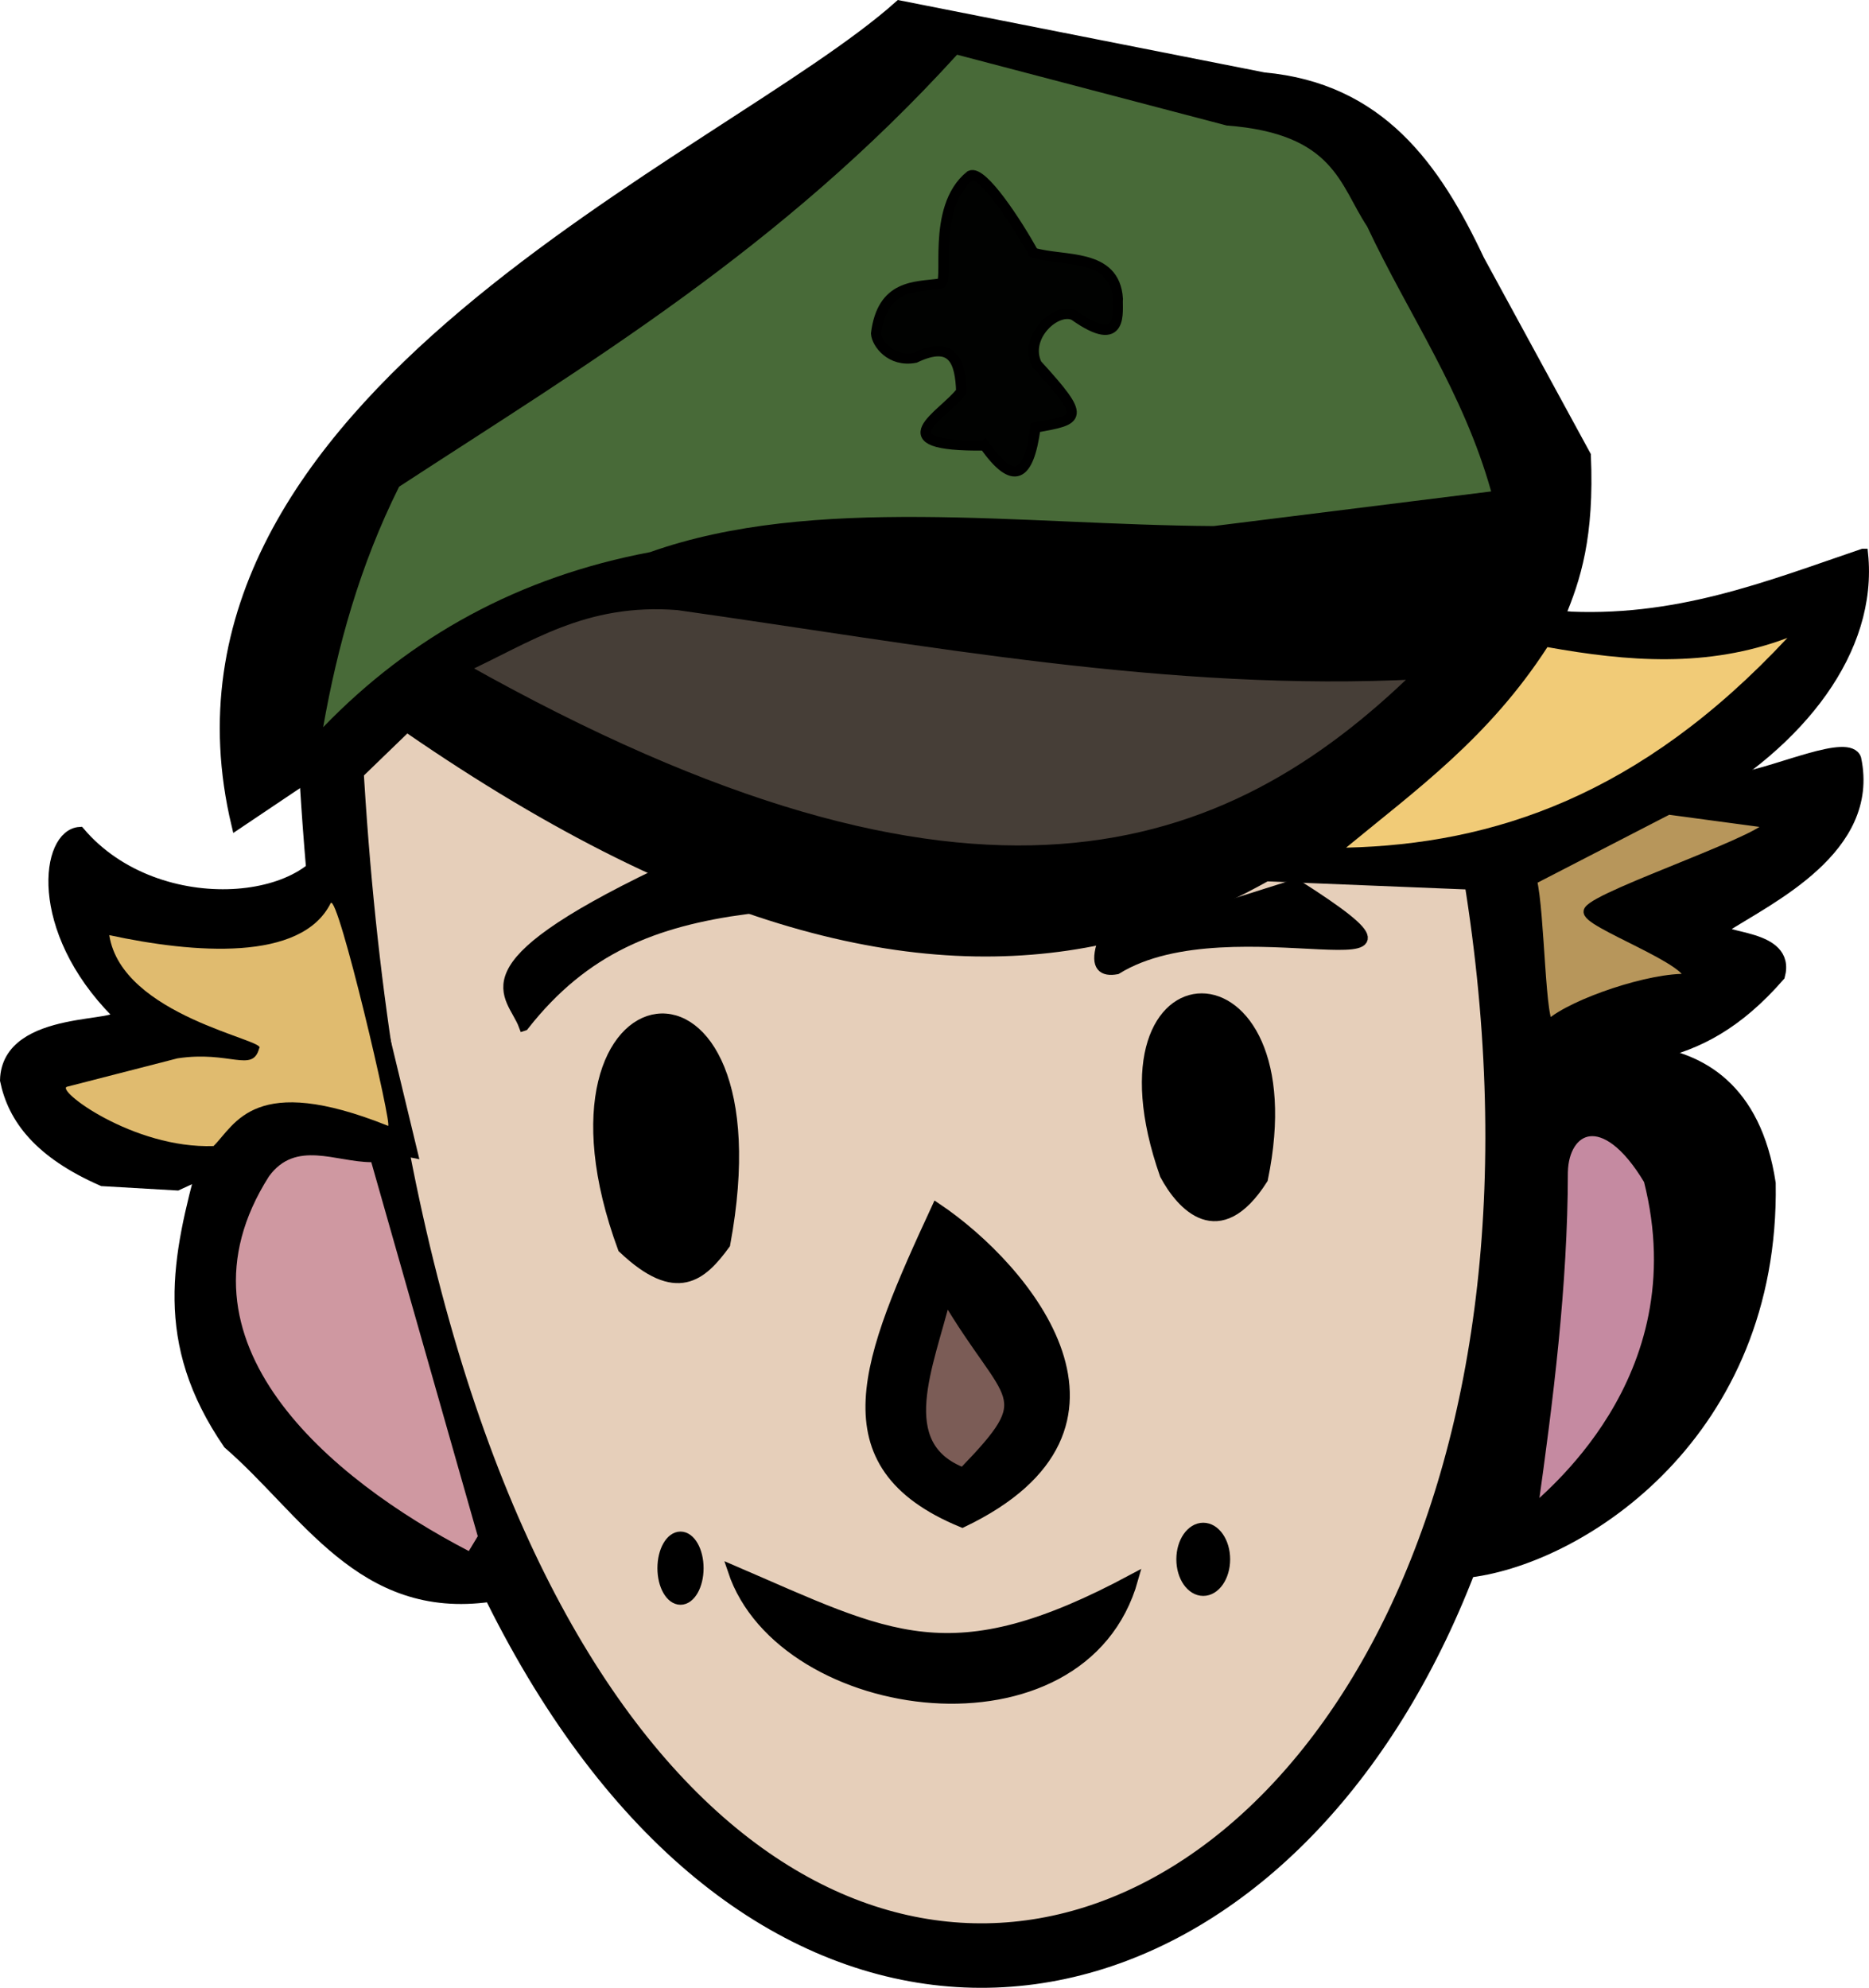 <?xml version="1.0" encoding="UTF-8" standalone="no"?>
<svg
   width="189.893mm"
   height="201.948mm"
   viewBox="0 0 189.893 201.948"
   version="1.1"
   id="svg6"
   inkscape:version="1.1-dev (0df1fa2914, 2020-11-14, custom)"
   sodipodi:docname="harcerz.svg"
   xmlns:inkscape="http://www.inkscape.org/namespaces/inkscape"
   xmlns:sodipodi="http://sodipodi.sourceforge.net/DTD/sodipodi-0.dtd"
   xmlns="http://www.w3.org/2000/svg"
   xmlns:svg="http://www.w3.org/2000/svg">
  <defs
     id="defs2" />
  <sodipodi:namedview
     id="base"
     pagecolor="#ffffff"
     bordercolor="#666666"
     borderopacity="1.0"
     inkscape:pageopacity="0.0"
     inkscape:pageshadow="2"
     inkscape:zoom="0.7"
     inkscape:cx="-29.285714"
     inkscape:cy="405.71429"
     inkscape:document-units="mm"
     inkscape:current-layer="layer3"
     showgrid="false"
     inkscape:window-width="1920"
     inkscape:window-height="1044"
     inkscape:window-x="0"
     inkscape:window-y="36"
     inkscape:window-maximized="1"
     fit-margin-top="0"
     fit-margin-left="0"
     fit-margin-right="0"
     fit-margin-bottom="0" />
  <g
     inkscape:groupmode="layer"
     id="layer3"
     inkscape:label="Warstwa 2"
     style="display:inline"
     transform="translate(-15.331,-59.906)">
    <path
       style="font-variation-settings:normal;opacity:1;vector-effect:none;fill:#e6cfba;fill-opacity:1;stroke:#000000;stroke-width:6.553;stroke-linecap:butt;stroke-linejoin:miter;stroke-miterlimit:4;stroke-dasharray:none;stroke-dashoffset:0;stroke-opacity:1;stop-color:#000000;stop-opacity:1"
       d="m 167.028,147.099 -24.147,-0.98 C 103.608,162.295 84.009,137.808 56.131,130.433 l -7.182,6.945 c 10.217,181.175 140.013,137.895 118.079,9.721 z"
       id="path60938"
       sodipodi:nodetypes="ccccc" />
    <path
       style="font-variation-settings:normal;opacity:1;vector-effect:none;fill:#000000;fill-opacity:1;stroke:#000000;stroke-width:1.041px;stroke-linecap:butt;stroke-linejoin:miter;stroke-miterlimit:4;stroke-dasharray:none;stroke-dashoffset:0;stroke-opacity:1;stop-color:#000000;stop-opacity:1"
       d="m 89.789,219.451 c 5.035,15.115 35.549,19.142 40.665,0.881 -18.608,9.985 -24.728,5.968 -40.665,-0.881 z"
       sodipodi:nodetypes="ccc" />
    <ellipse
       style="fill:#000000;fill-opacity:1;fill-rule:evenodd;stroke:#000000;stroke-width:1.043;stroke-linecap:round;stroke-linejoin:round;stroke-miterlimit:4;stroke-dasharray:none;stroke-opacity:1"
       id="path9599"
       cx="137.582"
       cy="218.325"
       rx="2.212"
       ry="3.196" />
    <ellipse
       style="fill:#000000;fill-opacity:1;fill-rule:evenodd;stroke:#000000;stroke-width:1.043;stroke-linecap:round;stroke-linejoin:round;stroke-miterlimit:4;stroke-dasharray:none;stroke-opacity:1"
       id="path9705"
       cx="84.471"
       cy="219.224"
       rx="1.823"
       ry="3.197" />
    <path
       style="font-variation-settings:normal;opacity:1;vector-effect:none;fill:#000000;fill-opacity:1;stroke:#000000;stroke-width:1.041px;stroke-linecap:butt;stroke-linejoin:miter;stroke-miterlimit:4;stroke-dasharray:none;stroke-dashoffset:0;stroke-opacity:1;stop-color:#000000;stop-opacity:1"
       d="m 133.689,179.258 c 1.65,3.085 5.489,7.435 9.943,0.43 5.084,-24.572 -18.298,-24.197 -9.943,-0.43 z"
       id="path9740"
       sodipodi:nodetypes="ccc" />
    <path
       style="font-variation-settings:normal;opacity:1;vector-effect:none;fill:#000000;fill-opacity:1;stroke:#000000;stroke-width:1.041px;stroke-linecap:butt;stroke-linejoin:miter;stroke-miterlimit:4;stroke-dasharray:none;stroke-dashoffset:0;stroke-opacity:1;stop-color:#000000;stop-opacity:1"
       d="m 78.619,186.713 c 5.468,5.193 8.042,2.806 10.385,-0.409 6.074,-32.702 -21.007,-28.45 -10.385,0.409 z"
       id="path11331"
       sodipodi:nodetypes="ccc" />
    <path
       style="font-variation-settings:normal;opacity:1;vector-effect:none;fill:#000000;fill-opacity:1;stroke:#000000;stroke-width:1.041px;stroke-linecap:butt;stroke-linejoin:miter;stroke-miterlimit:4;stroke-dasharray:none;stroke-dashoffset:0;stroke-opacity:1;stop-color:#000000;stop-opacity:1"
       d="m 110.493,182.641 c -7.047,15.236 -11.667,26.059 2.61,31.929 20.054,-9.583 6.548,-25.774 -2.61,-31.929 z"
       id="path12562"
       sodipodi:nodetypes="ccc" />
    <path
       style="font-variation-settings:normal;opacity:1;vector-effect:none;fill:#dda59a;fill-opacity:0.557;stroke:#000000;stroke-width:1.041px;stroke-linecap:butt;stroke-linejoin:miter;stroke-miterlimit:4;stroke-dasharray:none;stroke-dashoffset:0;stroke-opacity:1;stop-color:#000000;stop-opacity:1"
       d="m 113.184,209.528 c 7.928,-8.193 4.773,-6.849 -1.754,-17.897 -1.746,7.084 -5.478,15.121 1.754,17.897 z"
       id="path13810"
       sodipodi:nodetypes="ccc" />
    <path
       style="font-variation-settings:normal;opacity:1;vector-effect:none;fill:#000000;fill-opacity:1;stroke:#000000;stroke-width:1.041px;stroke-linecap:butt;stroke-linejoin:miter;stroke-miterlimit:4;stroke-dasharray:none;stroke-dashoffset:0;stroke-opacity:1;stop-color:#000000;stop-opacity:1"
       d="m 68.554,164.107 c 6.178,-7.879 13.312,-10.589 22.566,-11.853 l -8.779,-3.671 c -20.421,9.794 -15.021,12.195 -13.788,15.524 z"
       id="path51517"
       sodipodi:nodetypes="cccc" />
    <path
       style="font-variation-settings:normal;opacity:1;vector-effect:none;fill:#000000;fill-opacity:1;stroke:#000000;stroke-width:1.041px;stroke-linecap:butt;stroke-linejoin:miter;stroke-miterlimit:4;stroke-dasharray:none;stroke-dashoffset:0;stroke-opacity:1;stop-color:#000000;stop-opacity:1"
       d="m 128.776,158.374 c 11.741,-7.261 37.137,3.368 18.226,-8.641 l -19.767,6.245 c -0.604,2.142 0.165,2.634 1.541,2.396 z"
       id="path59025"
       sodipodi:nodetypes="cccc" />
    <path
       style="font-variation-settings:normal;opacity:1;vector-effect:none;fill:#000000;fill-opacity:1;stroke:#000000;stroke-width:1.043;stroke-linecap:butt;stroke-linejoin:miter;stroke-miterlimit:4;stroke-dasharray:none;stroke-dashoffset:0;stroke-opacity:1;stop-color:#000000;stop-opacity:1"
       d="m 164.714,219.643 7.622,-51.729 c 0.116,-0.047 19.937,-7.275 22.888,12.203 0.409,25.394 -19.047,38.064 -30.51,39.526 z"
       id="path91335"
       sodipodi:nodetypes="cccc" />
    <path
       style="font-variation-settings:normal;opacity:1;vector-effect:none;fill:#c58aa1;fill-opacity:1;stroke:#000000;stroke-width:1.041px;stroke-linecap:butt;stroke-linejoin:miter;stroke-miterlimit:4;stroke-dasharray:none;stroke-dashoffset:0;stroke-opacity:1;stop-color:#000000;stop-opacity:1"
       d="m 174.111,178.958 c 0.096,-4.463 4.168,-6.823 8.745,0.835 5.22,20.548 -10.897,32.545 -11.835,33.693 1.61,-11.448 3.066,-22.913 3.091,-34.528 z"
       id="path92668"
       sodipodi:nodetypes="cccc" />
    <path
       style="font-variation-settings:normal;opacity:1;vector-effect:none;fill:#000000;fill-opacity:1;stroke:#000000;stroke-width:1.041px;stroke-linecap:butt;stroke-linejoin:miter;stroke-miterlimit:4;stroke-dasharray:none;stroke-dashoffset:0;stroke-opacity:1;stop-color:#000000;stop-opacity:1"
       d="m 65.139,222.126 c -13.121,1.869 -18.739,-8.7 -26.617,-15.523 -7.144,-10.396 -5.179,-18.926 -2.509,-28.798 2.107,-4.451 8.024,-7.658 13.922,-6.14 z"
       id="path109336"
       sodipodi:nodetypes="ccccc" />
    <path
       style="font-variation-settings:normal;opacity:1;vector-effect:none;fill:#cf98a1;fill-opacity:1;stroke:none;stroke-width:1.041px;stroke-linecap:butt;stroke-linejoin:miter;stroke-miterlimit:4;stroke-dasharray:none;stroke-dashoffset:0;stroke-opacity:1;stop-color:#000000;stop-opacity:1"
       d="M 62.962,217.485 C 48.971,210.223 31.982,196.205 42.654,179.425 c 2.715,-3.739 6.779,-1.464 10.401,-1.448 l 10.817,38.001 z"
       id="path110069"
       sodipodi:nodetypes="ccccc" />
  </g>
  <g
     inkscape:groupmode="layer"
     id="layer5"
     inkscape:label="Warstwa 3"
     style="display:inline"
     transform="translate(-15.331,-59.906)">
    <path
       style="font-variation-settings:normal;opacity:1;vector-effect:none;fill:#000000;fill-opacity:1;stroke:#000000;stroke-width:1.041px;stroke-linecap:butt;stroke-linejoin:miter;stroke-miterlimit:4;stroke-dasharray:none;stroke-dashoffset:0;stroke-opacity:1;stop-color:#000000;stop-opacity:1"
       d="m 204.611,116.176 c 2.002,19.544 -29.395,37.639 -56.037,30.86 l 25.241,-24.53 c 11.744,0.758 21.136,-3.047 30.796,-6.33 z"
       id="path132818"
       sodipodi:nodetypes="cccc" />
    <path
       style="font-variation-settings:normal;opacity:1;vector-effect:none;fill:#f1cb77;fill-opacity:1;stroke:none;stroke-width:1.041px;stroke-linecap:butt;stroke-linejoin:miter;stroke-miterlimit:4;stroke-dasharray:none;stroke-dashoffset:0;stroke-opacity:1;stop-color:#000000;stop-opacity:1"
       d="m 172.55,125.65 c -5.971,9.223 -13.321,14.488 -20.454,20.374 14.934,-0.354 29.875,-5.257 44.834,-21.309 -8.127,3.068 -16.254,2.39 -24.38,0.935 z"
       id="path133929"
       sodipodi:nodetypes="cccc" />
    <path
       style="font-variation-settings:normal;opacity:1;vector-effect:none;fill:#000000;fill-opacity:1;stroke:#000000;stroke-width:1.041px;stroke-linecap:butt;stroke-linejoin:miter;stroke-miterlimit:4;stroke-dasharray:none;stroke-dashoffset:0;stroke-opacity:1;stop-color:#000000;stop-opacity:1"
       d="m 168.347,149.112 23.824,-10.218 c 3.912,-0.64 10.997,-3.985 11.74,-1.913 1.959,9.201 -8.849,14.234 -13.391,17.175 -0.916,1.199 6.836,0.49 5.642,4.905 -8.586,9.869 -16.131,8.166 -26.878,9.648 z"
       id="path183360"
       sodipodi:nodetypes="ccccccc" />
    <path
       style="font-variation-settings:normal;opacity:1;vector-effect:none;fill:#b7965b;fill-opacity:1;stroke:#000000;stroke-width:1.041px;stroke-linecap:butt;stroke-linejoin:miter;stroke-miterlimit:4;stroke-dasharray:none;stroke-dashoffset:0;stroke-opacity:1;stop-color:#000000;stop-opacity:1"
       d="m 172.803,163.963 c 2.413,-2.122 10.344,-4.787 14.062,-4.587 0.984,-1.766 -10.762,-5.856 -10.097,-6.945 0.955,-1.645 19.669,-7.797 18.255,-8.917 l -10.192,-1.37 -13.876,7.158 c 0.827,3.311 0.836,15.251 1.848,14.662 z"
       id="path185853"
       sodipodi:nodetypes="ccccccc" />
    <path
       style="font-variation-settings:normal;opacity:1;vector-effect:none;fill:#000000;fill-opacity:1;stroke:#000000;stroke-width:1.041px;stroke-linecap:butt;stroke-linejoin:miter;stroke-miterlimit:4;stroke-dasharray:none;stroke-dashoffset:0;stroke-opacity:1;stop-color:#000000;stop-opacity:1"
       d="m 49.333,144.175 c -1.092,7.787 -17.919,9.646 -25.894,0.261 -3.454,0.213 -4.783,9.849 3.715,18.414 1.361,1.618 -11.138,-0.089 -11.302,6.806 0.791,3.879 3.434,7.412 9.884,10.236 l 7.6,0.44 8.566,-3.941 7.066,-1.019 8.274,1.636 z"
       id="path193936"
       sodipodi:nodetypes="cccccccccc" />
    <path
       style="font-variation-settings:normal;opacity:1;vector-effect:none;fill:#e0bb6f;fill-opacity:1;stroke:none;stroke-width:1.041px;stroke-linecap:butt;stroke-linejoin:miter;stroke-miterlimit:4;stroke-dasharray:none;stroke-dashoffset:0;stroke-opacity:1;stop-color:#000000;stop-opacity:1"
       d="m 48.928,151.663 c -2.969,5.971 -13.901,5.103 -22.494,3.248 1.268,8.22 16.184,10.673 15.232,11.493 -0.677,2.544 -3.003,0.212 -8.313,1.027 l -11.18,2.873 c -1.362,0.249 6.672,6.326 14.853,6.035 2.233,-2.214 4.132,-7.507 17.723,-2.057 0.564,0.442 -5.104,-23.77 -5.822,-22.619 z"
       id="path195551"
       sodipodi:nodetypes="cccccccc" />
    <path
       style="font-variation-settings:normal;opacity:1;vector-effect:none;fill:#000000;fill-opacity:1;stroke:#000000;stroke-width:1.041px;stroke-linecap:butt;stroke-linejoin:miter;stroke-miterlimit:4;stroke-dasharray:none;stroke-dashoffset:0;stroke-opacity:1;stop-color:#000000;stop-opacity:1"
       d="M 173.816,122.507 C 134.186,125.772 78.31,109.869 55.425,132.892 L 39.363,143.681 C 29.058,100.445 89.01,76.289 106.704,60.467 l 37.028,7.314 c 11.812,1.073 17.46,9.112 21.894,18.523 l 10.821,19.875 c 0.356,8.249 -1.035,12.522 -2.631,16.327 z"
       id="path226716"
       sodipodi:nodetypes="cccccccc" />
    <path
       style="font-variation-settings:normal;opacity:1;vector-effect:none;fill:#486a38;fill-opacity:1;stroke:none;stroke-width:1.041px;stroke-linecap:butt;stroke-linejoin:miter;stroke-miterlimit:4;stroke-dasharray:none;stroke-dashoffset:0;stroke-opacity:1;stop-color:#000000;stop-opacity:1"
       d="M 166.834,109.833 C 163.984,99.684 158.447,91.884 154.238,82.922 151.43,78.686 150.926,73.489 139.958,72.656 l -27.387,-7.192 c -18.001,19.788 -37.435,31.323 -56.69,43.888 -3.987,7.996 -6.255,16.172 -7.717,24.434 8.929,-9.242 19.927,-15.283 33.214,-17.785 16.545,-5.874 37.658,-2.777 57.259,-2.65 z"
       id="path229631"
       sodipodi:nodetypes="ccccccccc" />
    <path
       style="font-variation-settings:normal;opacity:1;vector-effect:none;fill:#010201;fill-opacity:1;stroke:#000000;stroke-width:1.041px;stroke-linecap:butt;stroke-linejoin:miter;stroke-miterlimit:4;stroke-dasharray:none;stroke-dashoffset:0;stroke-opacity:1;stop-color:#000000;stop-opacity:1"
       d="m 115.363,105.162 c 2.933,4.119 4.485,3.325 5.176,-1.817 4.524,-0.817 5.214,-0.872 0.133,-6.432 -1.343,-2.804 1.979,-5.825 3.788,-4.969 5.164,3.666 4.346,-0.545 4.442,-1.682 -0.298,-4.704 -5.527,-3.752 -8.568,-4.675 -1.664,-3.013 -5.199,-8.435 -6.417,-7.842 -4.139,3.322 -1.996,11.224 -3.103,10.987 -2.503,0.324 -5.847,0.068 -6.472,5.056 0.063,0.978 1.461,2.943 3.967,2.467 3.858,-1.837 4.576,0.399 4.685,3.425 -1.786,2.419 -8.329,5.605 2.368,5.483 z"
       id="path240573"
       sodipodi:nodetypes="cccccccccccc" />
    <path
       style="font-variation-settings:normal;opacity:1;vector-effect:none;fill:#000000;fill-opacity:1;stroke:#000000;stroke-width:1.041px;stroke-linecap:butt;stroke-linejoin:miter;stroke-miterlimit:4;stroke-dasharray:none;stroke-dashoffset:0;stroke-opacity:1;stop-color:#000000;stop-opacity:1"
       d="m 55.425,132.892 c 60.544,42.423 91.693,20.863 118.39,-10.385 l -91.315,-3.839 c -9.511,4.389 -20.085,8.007 -27.076,14.224 z"
       id="path272969"
       sodipodi:nodetypes="cccc" />
    <path
       style="font-variation-settings:normal;opacity:1;vector-effect:none;fill:#463e37;fill-opacity:1;stroke:#000000;stroke-width:1.041px;stroke-linecap:butt;stroke-linejoin:miter;stroke-miterlimit:4;stroke-dasharray:none;stroke-dashoffset:0;stroke-opacity:1;stop-color:#000000;stop-opacity:1"
       d="m 159.529,128.39 c -25.321,1.318 -50.281,-3.478 -75.315,-7.018 -9.574,-0.758 -15.264,3.39 -21.855,6.401 51.86,29.192 77.709,19.66 97.17,0.617 z"
       id="path273262"
       sodipodi:nodetypes="cccc" />
  </g>
</svg>
